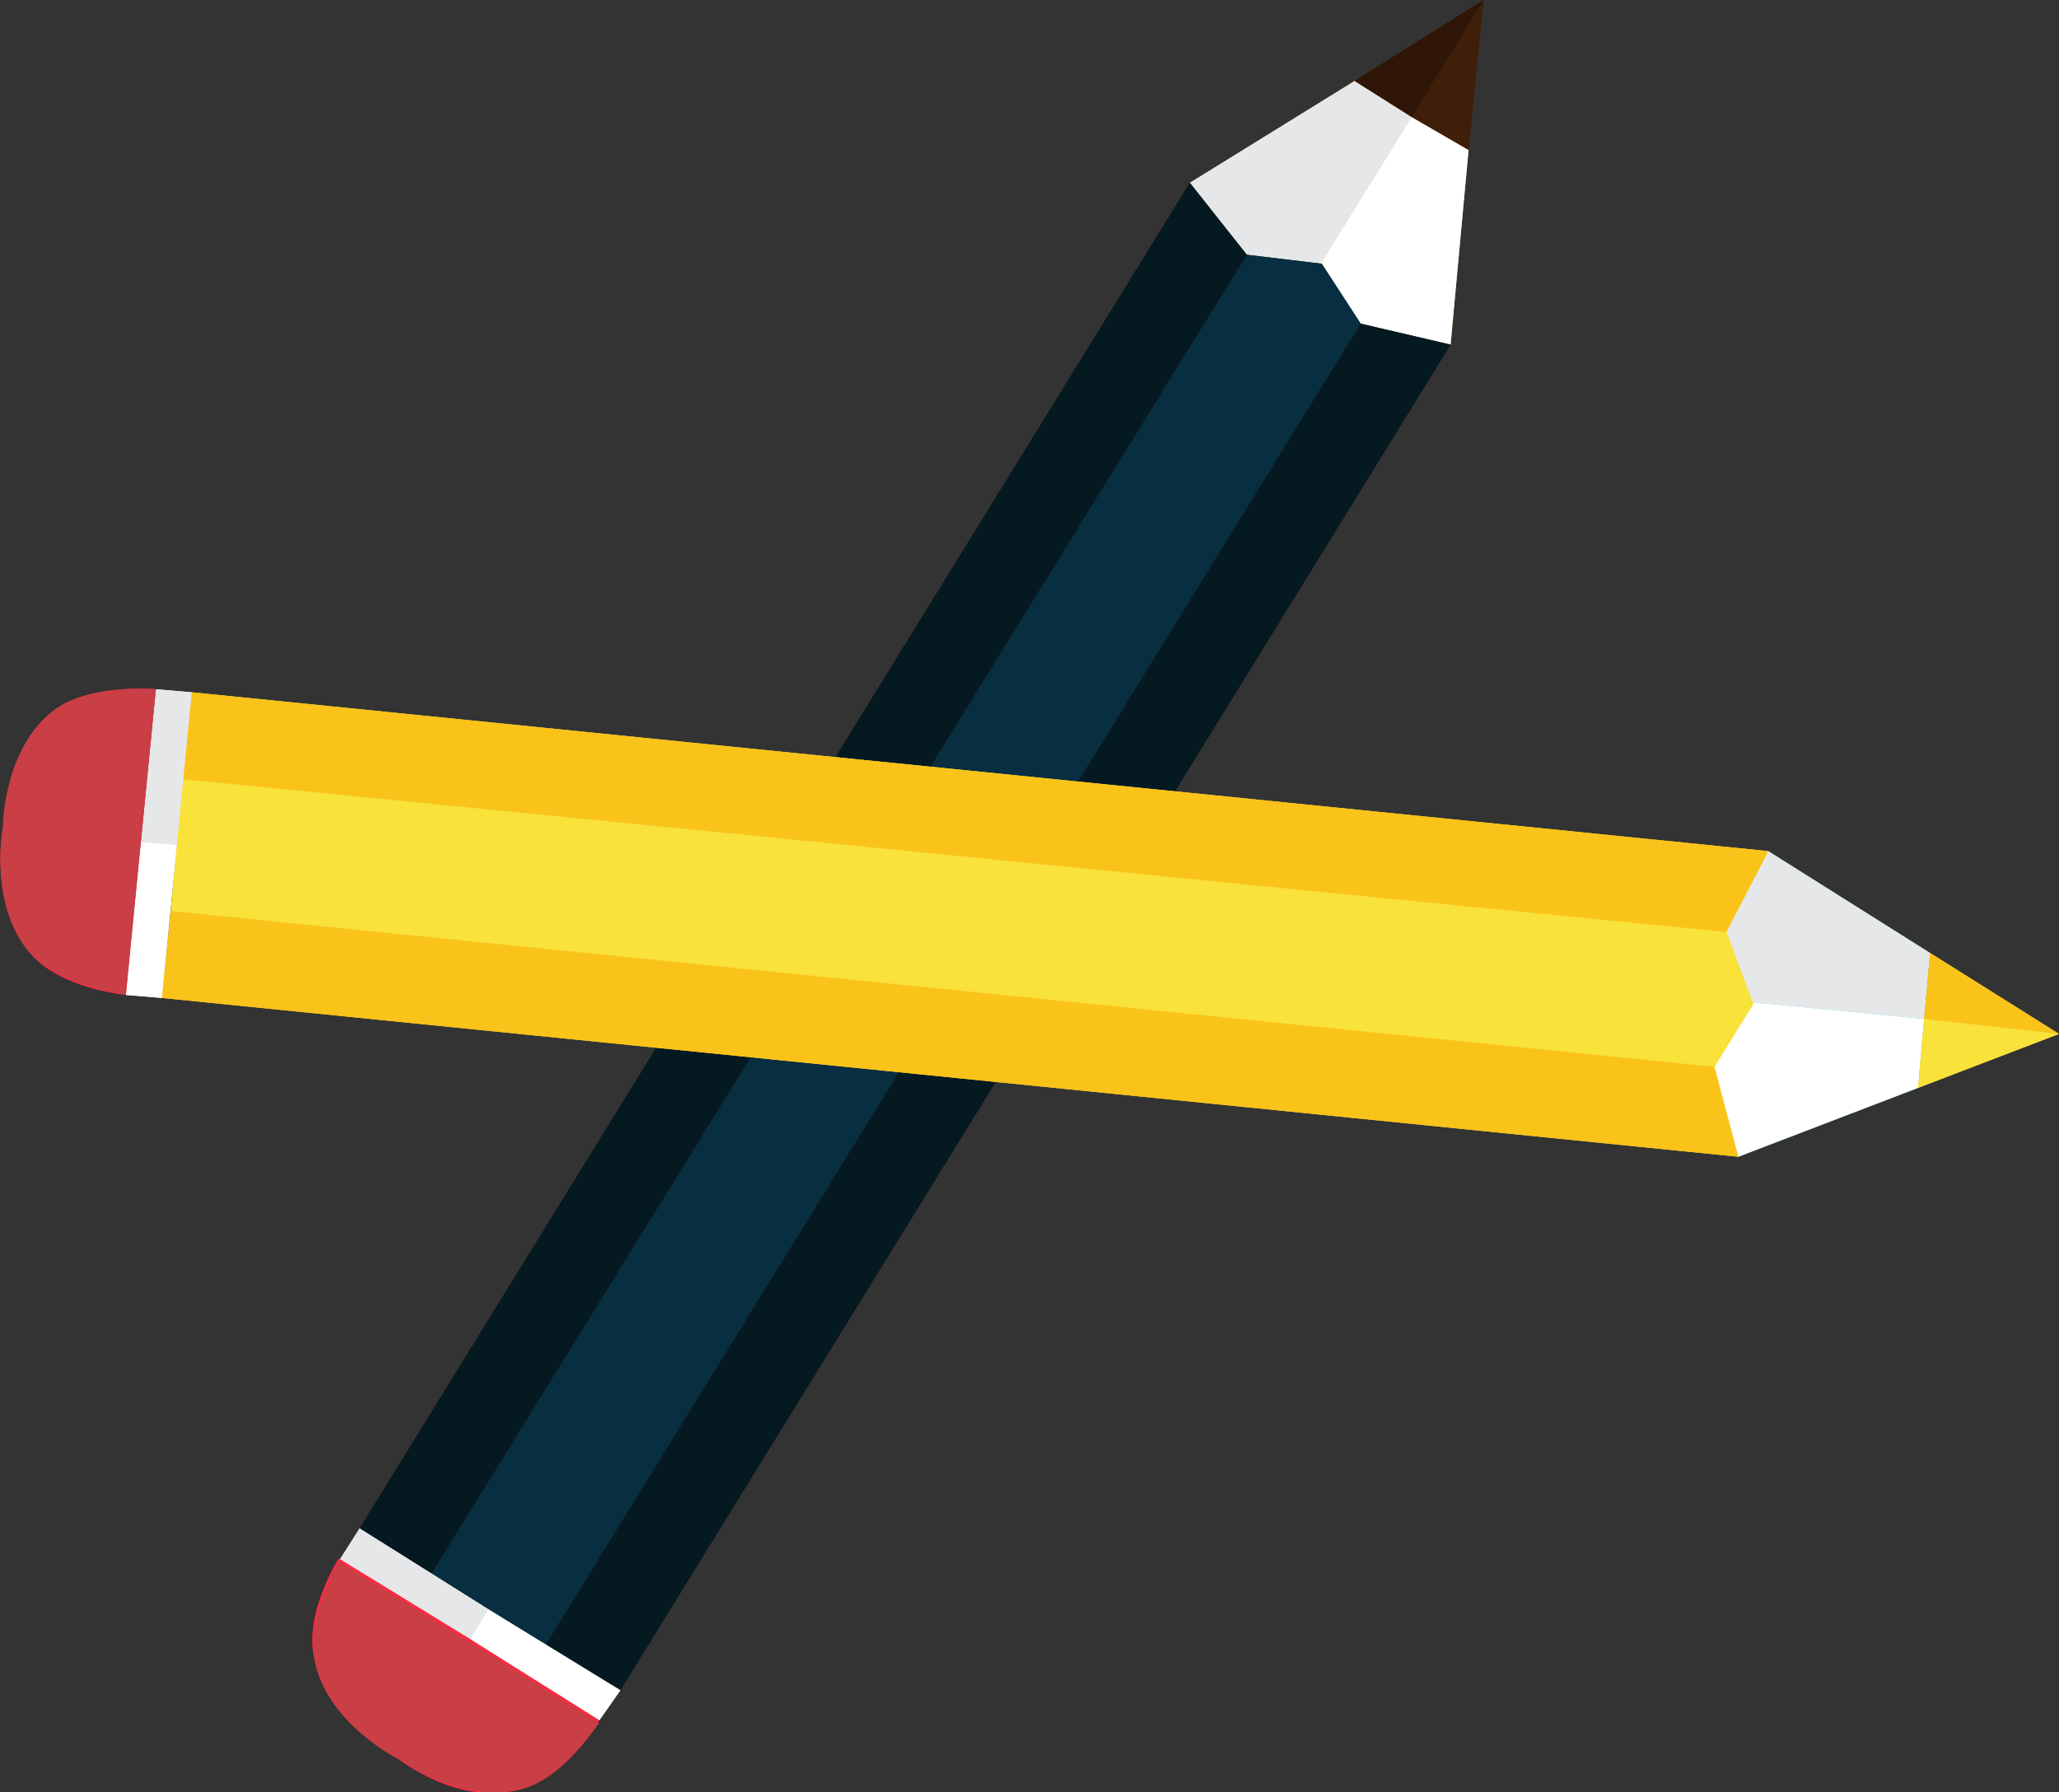 <!-- Generator: Adobe Illustrator 22.0.1, SVG Export Plug-In  -->
<svg version="1.1"
	 xmlns="http://www.w3.org/2000/svg" xmlns:xlink="http://www.w3.org/1999/xlink" xmlns:a="http://ns.adobe.com/AdobeSVGViewerExtensions/3.0/"
	 x="0px" y="0px" width="68.7px" height="59.8px" viewBox="0 0 68.7 59.8" style="enable-background:new 0 0 68.7 59.8;"
	 xml:space="preserve">
<rect x="0" y="0" width="68.7" height="59.8" fill="#333333" stroke="none"/>
<style type="text/css">
	.st0{fill:#FFFFFF;}
	.st1{fill:#F7AD3E;}
	.st2{fill:#E6E7E8;}
	.st3{fill:#301606;}
	.st4{fill:#082E41;}
	.st5{fill:#051921;}
	.st6{fill:#401F0A;}
	.st7{fill:#FF2942;}
	.st8{fill:#CA3E45;}
	.st9{fill:#48D4E4;}
	.st10{fill:#FCD751;}
	.st11{fill:#F9E23A;}
	.st12{fill:#F9C319;}
</style>
<defs>
</defs>
<g>
	<g>
		<polygon class="st0" points="16.3,53.7 12,51 11.3,52.1 15.7,54.7 20,57.4 20.7,56.4 		"/>
		<polygon class="st1" points="49,5 47.1,3.9 45.2,2.7 39.7,6.1 40.5,9.7 42.7,11 44.9,12.4 48.4,11.5 		"/>
		<polygon class="st2" points="47.1,3.9 45.2,2.7 39.7,6.1 40.5,9.7 42.7,11 		"/>
		<polygon class="st0" points="47.1,3.9 49,5 48.4,11.5 44.9,12.4 42.7,11 		"/>
		<polygon class="st3" points="45.4,10.8 44.1,8.8 41.6,8.5 39.7,6.1 12,51 14.4,52.5 18.2,54.9 20.7,56.4 48.4,11.5 		"/>
		<polygon class="st4" points="18.2,54.9 14.4,52.5 41.6,8.5 44.1,8.8 45.4,10.8 		"/>
		<polygon class="st5" points="20.7,56.4 18.2,54.9 45.4,10.8 48.4,11.5 		"/>
		<polygon class="st5" points="14.4,52.5 12,51 39.7,6.1 41.6,8.5 		"/>
		<polygon class="st3" points="49.5,0 45.2,2.7 47.1,3.9 49,5 		"/>
		<polygon class="st6" points="47.1,3.9 49.5,0 49,5 		"/>
		<polygon class="st3" points="47.1,3.9 49.5,0 45.2,2.7 		"/>
		<polygon class="st2" points="11.3,52.1 15.7,54.7 16.3,53.7 12,51 		"/>
		<path class="st7" d="M15.7,54.7l-4.4-2.7c0,0-1.2,1.9-0.8,3.4c0.4,2.1,2.8,3.3,2.8,3.3s2,1.6,4.1,1c1.5-0.4,2.6-2.3,2.6-2.3
			L15.7,54.7z"/>
		<polygon class="st0" points="20,57.4 15.7,54.7 16.3,53.7 20.7,56.4 		"/>
		<path class="st8" d="M17.4,59.7c-2.1,0.5-4.1-1-4.1-1l2.4-3.9l4.3,2.7C20,57.4,18.9,59.3,17.4,59.7z"/>
		<path class="st8" d="M10.5,55.4c0.4,2.1,2.8,3.3,2.8,3.3l2.4-3.9l-4.4-2.7C11.3,52.1,10.2,54,10.5,55.4z"/>
	</g>
	<g>
		<polygon class="st0" points="5.9,28.2 6.4,23.1 5.2,23 4.7,28.1 4.2,33.2 5.4,33.3 		"/>
		<polygon class="st9" points="64,36.3 64.2,34 64.4,31.8 59,28.4 56.1,30.7 55.9,33.2 55.6,35.7 58,38.6 		"/>
		<polygon class="st2" points="64.2,34 64.4,31.8 59,28.4 56.1,30.7 55.9,33.2 		"/>
		<polygon class="st0" points="64.2,34 64,36.3 58,38.6 55.6,35.7 55.9,33.2 		"/>
		<polygon class="st10" points="57.2,35.6 58.5,33.5 57.6,31.1 59,28.4 6.4,23.1 6.1,26 5.7,30.4 5.4,33.3 58,38.6 		"/>
		<polygon class="st11" points="5.7,30.4 6.1,26 57.6,31.1 58.5,33.5 57.2,35.6 		"/>
		<polygon class="st12" points="5.4,33.3 5.7,30.4 57.2,35.6 58,38.6 		"/>
		<polygon class="st12" points="6.1,26 6.4,23.1 59,28.4 57.6,31.1 		"/>
		<polygon class="st10" points="68.7,34.5 64.4,31.8 64.2,34 64,36.3 		"/>
		<polygon class="st11" points="64.2,34 68.7,34.5 64,36.3 		"/>
		<polygon class="st12" points="64.2,34 68.7,34.5 64.4,31.8 		"/>
		<polygon class="st2" points="5.2,23 4.7,28.1 5.9,28.2 6.4,23.1 		"/>
		<path class="st7" d="M4.7,28.1L5.2,23c0,0-2.2-0.2-3.4,0.7c-1.7,1.3-1.7,3.9-1.7,3.9s-0.5,2.5,0.9,4.2c1,1.2,3.2,1.4,3.2,1.4
			L4.7,28.1z"/>
		<polygon class="st0" points="4.2,33.2 4.7,28.1 5.9,28.2 5.4,33.3 		"/>
		<path class="st8" d="M1,31.8c-1.4-1.6-0.9-4.2-0.9-4.2l4.6,0.5l-0.5,5.1C4.2,33.2,2,32.9,1,31.8z"/>
		<path class="st8" d="M1.8,23.7c-1.7,1.3-1.7,3.9-1.7,3.9l4.6,0.5L5.2,23C5.2,23,3,22.8,1.8,23.7z"/>
	</g>
</g>
</svg>